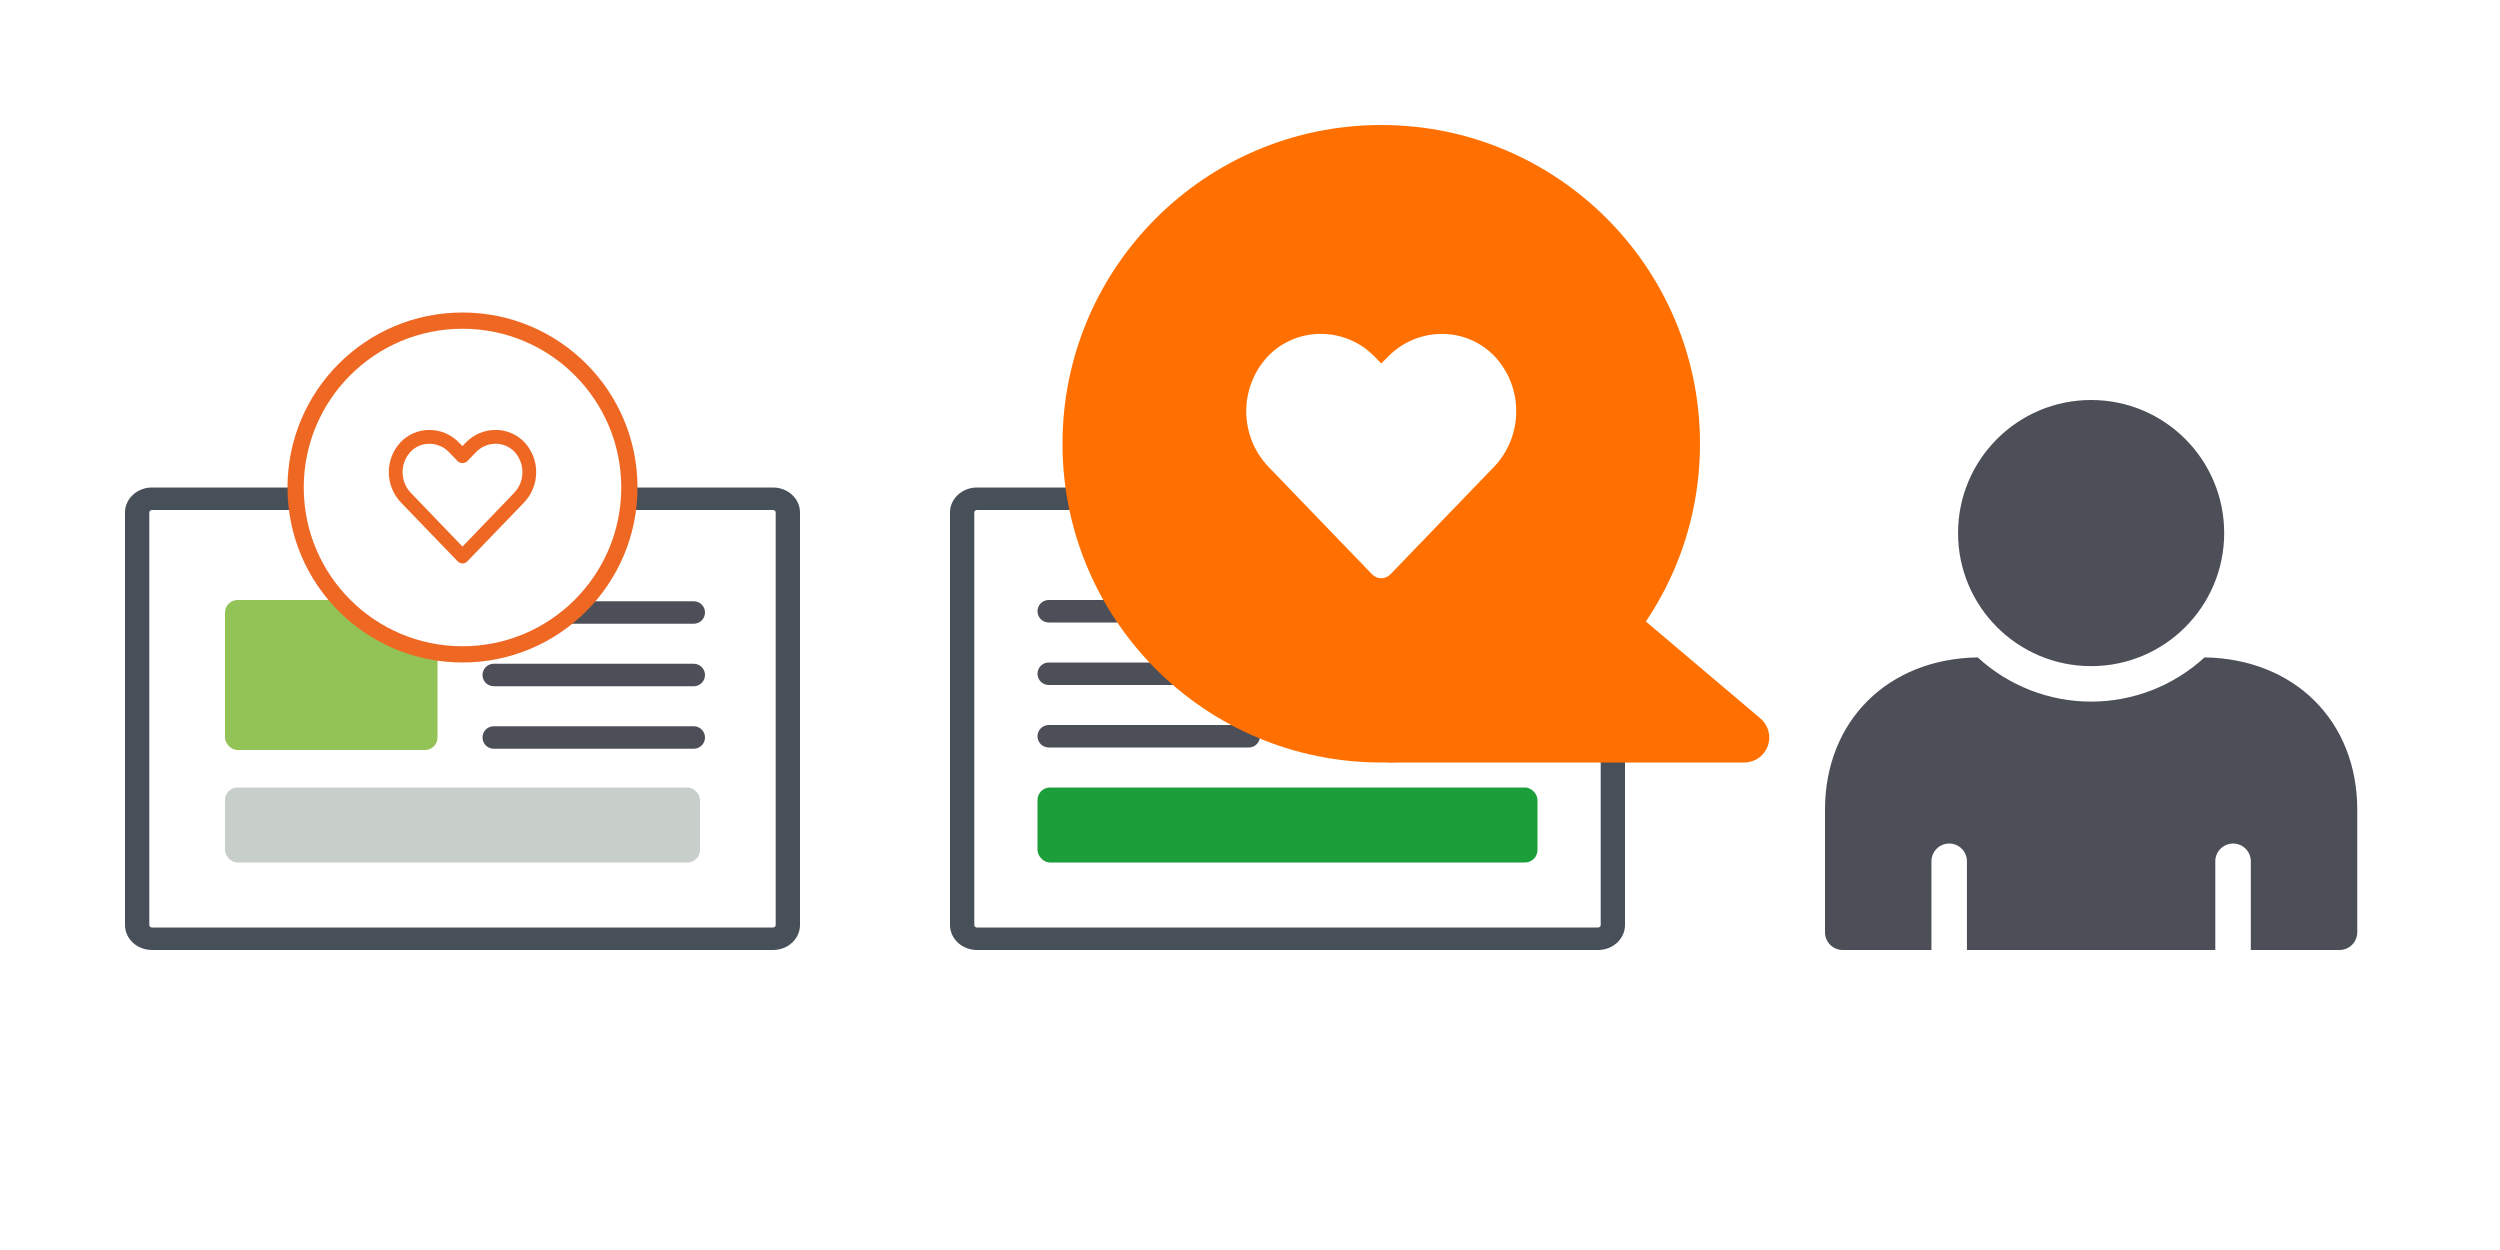 <svg xmlns="http://www.w3.org/2000/svg" width="200" height="100" viewBox="0 0 200 100">
    <g fill="none" fill-rule="evenodd">
        <path fill="#FFF" d="M0 0H200V100H0z"/>
        <g transform="translate(10 39)">
            <path fill="#475059" d="M51.84 0C53.033 0 54 .895 54 2v33c0 1.105-.967 2-2.16 2H2.16C.967 37 0 36.105 0 35V2C0 .895.967 0 2.16 0h49.68zm0 1.8H2.16c-.1 0-.183.062-.208.147L1.944 2v33c0 .092.067.17.159.193l.057.007h49.68c.1 0 .183-.062.208-.147l.008-.053V2c0-.092-.067-.17-.159-.193L51.84 1.8z"/>
            <path fill="#4D4F58" d="M45.5 9.1c.497 0 .9.403.9.9 0 .459-.343.837-.787.893l-.113.007h-16c-.497 0-.9-.403-.9-.9 0-.459.343-.837.787-.893L29.5 9.1h16z"/>
            <rect width="17" height="12" x="8" y="9" fill="#93C256" rx="1"/>
            <rect width="38" height="6" x="8" y="24" fill="#C8CFCA" rx="1"/>
            <path fill="#4D4F58" d="M45.5 14.1c.497 0 .9.403.9.9 0 .459-.343.837-.787.893l-.113.007h-16c-.497 0-.9-.403-.9-.9 0-.459.343-.837.787-.893l.113-.007h16zM45.5 19.1c.497 0 .9.403.9.9 0 .459-.343.837-.787.893l-.113.007h-16c-.497 0-.9-.403-.9-.9 0-.459.343-.837.787-.893l.113-.007h16z"/>
        </g>
        <g transform="translate(76 39)">
            <path fill="#475059" d="M51.84 0C53.033 0 54 .895 54 2v33c0 1.105-.967 2-2.16 2H2.16C.967 37 0 36.105 0 35V2C0 .895.967 0 2.16 0h49.68zm0 1.8H2.16c-.1 0-.183.062-.208.147L1.944 2v33c0 .092.067.17.159.193l.057.007h49.68c.1 0 .183-.062.208-.147l.008-.053V2c0-.092-.067-.17-.159-.193L51.84 1.8z"/>
            <rect width="40" height="6" x="7" y="24" fill="#1C9E3B" rx="1"/>
            <path fill="#4D4F58" d="M45.9 19c.497 0 .9.403.9.9 0 .459-.343.837-.787.893l-.113.007h-16c-.497 0-.9-.403-.9-.9 0-.459.343-.837.787-.893L29.9 19h16zm-22 0c.497 0 .9.403.9.9 0 .459-.343.837-.787.893l-.113.007h-16c-.497 0-.9-.403-.9-.9 0-.459.343-.837.787-.893L7.9 19h16zm22-5c.497 0 .9.403.9.9 0 .459-.343.837-.787.893l-.113.007h-16c-.497 0-.9-.403-.9-.9 0-.459.343-.837.787-.893L29.9 14h16zm-22 0c.497 0 .9.403.9.9 0 .459-.343.837-.787.893l-.113.007h-16c-.497 0-.9-.403-.9-.9 0-.459.343-.837.787-.893L7.9 14h16zm22-5c.497 0 .9.403.9.9 0 .459-.343.837-.787.893l-.113.007h-16c-.497 0-.9-.403-.9-.9 0-.459.343-.837.787-.893L29.9 9h16zm-22 0c.497 0 .9.403.9.9 0 .459-.343.837-.787.893l-.113.007h-16c-.497 0-.9-.403-.9-.9 0-.459.343-.837.787-.893L7.9 9h16z"/>
        </g>
        <g transform="translate(85 10)">
            <circle cx="25.5" cy="25.5" r="25.5" fill="#FF7000"/>
            <path fill="#FFF" d="M34.585 18.521c-1.102-1.159-2.632-1.813-4.232-1.809-1.65.002-3.226.68-4.36 1.877l-.493.486-.493-.506c-1.137-1.192-2.713-1.863-4.36-1.857-1.6-.004-3.13.65-4.233 1.81-2.315 2.501-2.282 6.373.075 8.835l8.282 8.593c.19.198.454.31.729.31.275 0 .538-.112.729-.31l8.282-8.593c2.357-2.462 2.39-6.334.074-8.835z"/>
        </g>
        <g transform="translate(23 25)">
            <circle cx="14" cy="14" r="13.35" fill="#FFF" stroke="#EE6723" stroke-width="1.3"/>
            <path fill="#EE6723" d="M14 20.079c-.152-.004-.296-.071-.398-.184l-4.52-4.69c-1.287-1.344-1.305-3.457-.04-4.823.6-.633 1.436-.99 2.31-.987.9 0 1.761.372 2.38 1.028l.268.261.269-.28c.622-.648 1.482-1.012 2.38-1.01.873-.002 1.708.355 2.31.988 1.264 1.366 1.246 3.479-.04 4.823l-4.521 4.69c-.102.113-.246.18-.398.184zM11.351 10.5c-.57-.002-1.117.231-1.51.645-.86.935-.843 2.377.036 3.293L14 18.727l4.123-4.289c.88-.916.896-2.358.036-3.293-.393-.414-.94-.647-1.51-.645-.6.002-1.172.25-1.584.685l-.67.697c-.105.107-.249.169-.399.17-.15-.001-.293-.063-.398-.17l-.663-.697c-.412-.436-.984-.683-1.584-.685z"/>
        </g>
        <path fill="#4D4F58" d="M176.364 52.591c7.203.118 12.217 5.092 12.217 12.193v9.797c0 .784-.636 1.419-1.42 1.419h-7.096v-7.097c0-.784-.636-1.42-1.42-1.42-.784 0-1.42.636-1.42 1.42V76h-19.87v-7.097c0-.784-.635-1.42-1.42-1.42-.784 0-1.419.636-1.419 1.42V76h-7.097c-.784 0-1.419-.635-1.419-1.42v-9.796c0-7.1 5.014-12.076 12.217-12.193 2.473 2.275 5.713 3.538 9.073 3.538 3.36 0 6.6-1.263 9.074-3.538zM167.29 32c5.88 0 10.645 4.765 10.645 10.645s-4.766 10.646-10.645 10.646c-5.88 0-10.646-4.766-10.646-10.646 0-5.88 4.766-10.645 10.646-10.645z"/>
        <path fill="#FF7000" d="M124.91 44l15.922 13.473c.843.714.948 1.976.235 2.819-.38.449-.939.708-1.527.708H111l13.91-17z"/>
    </g>
</svg>
